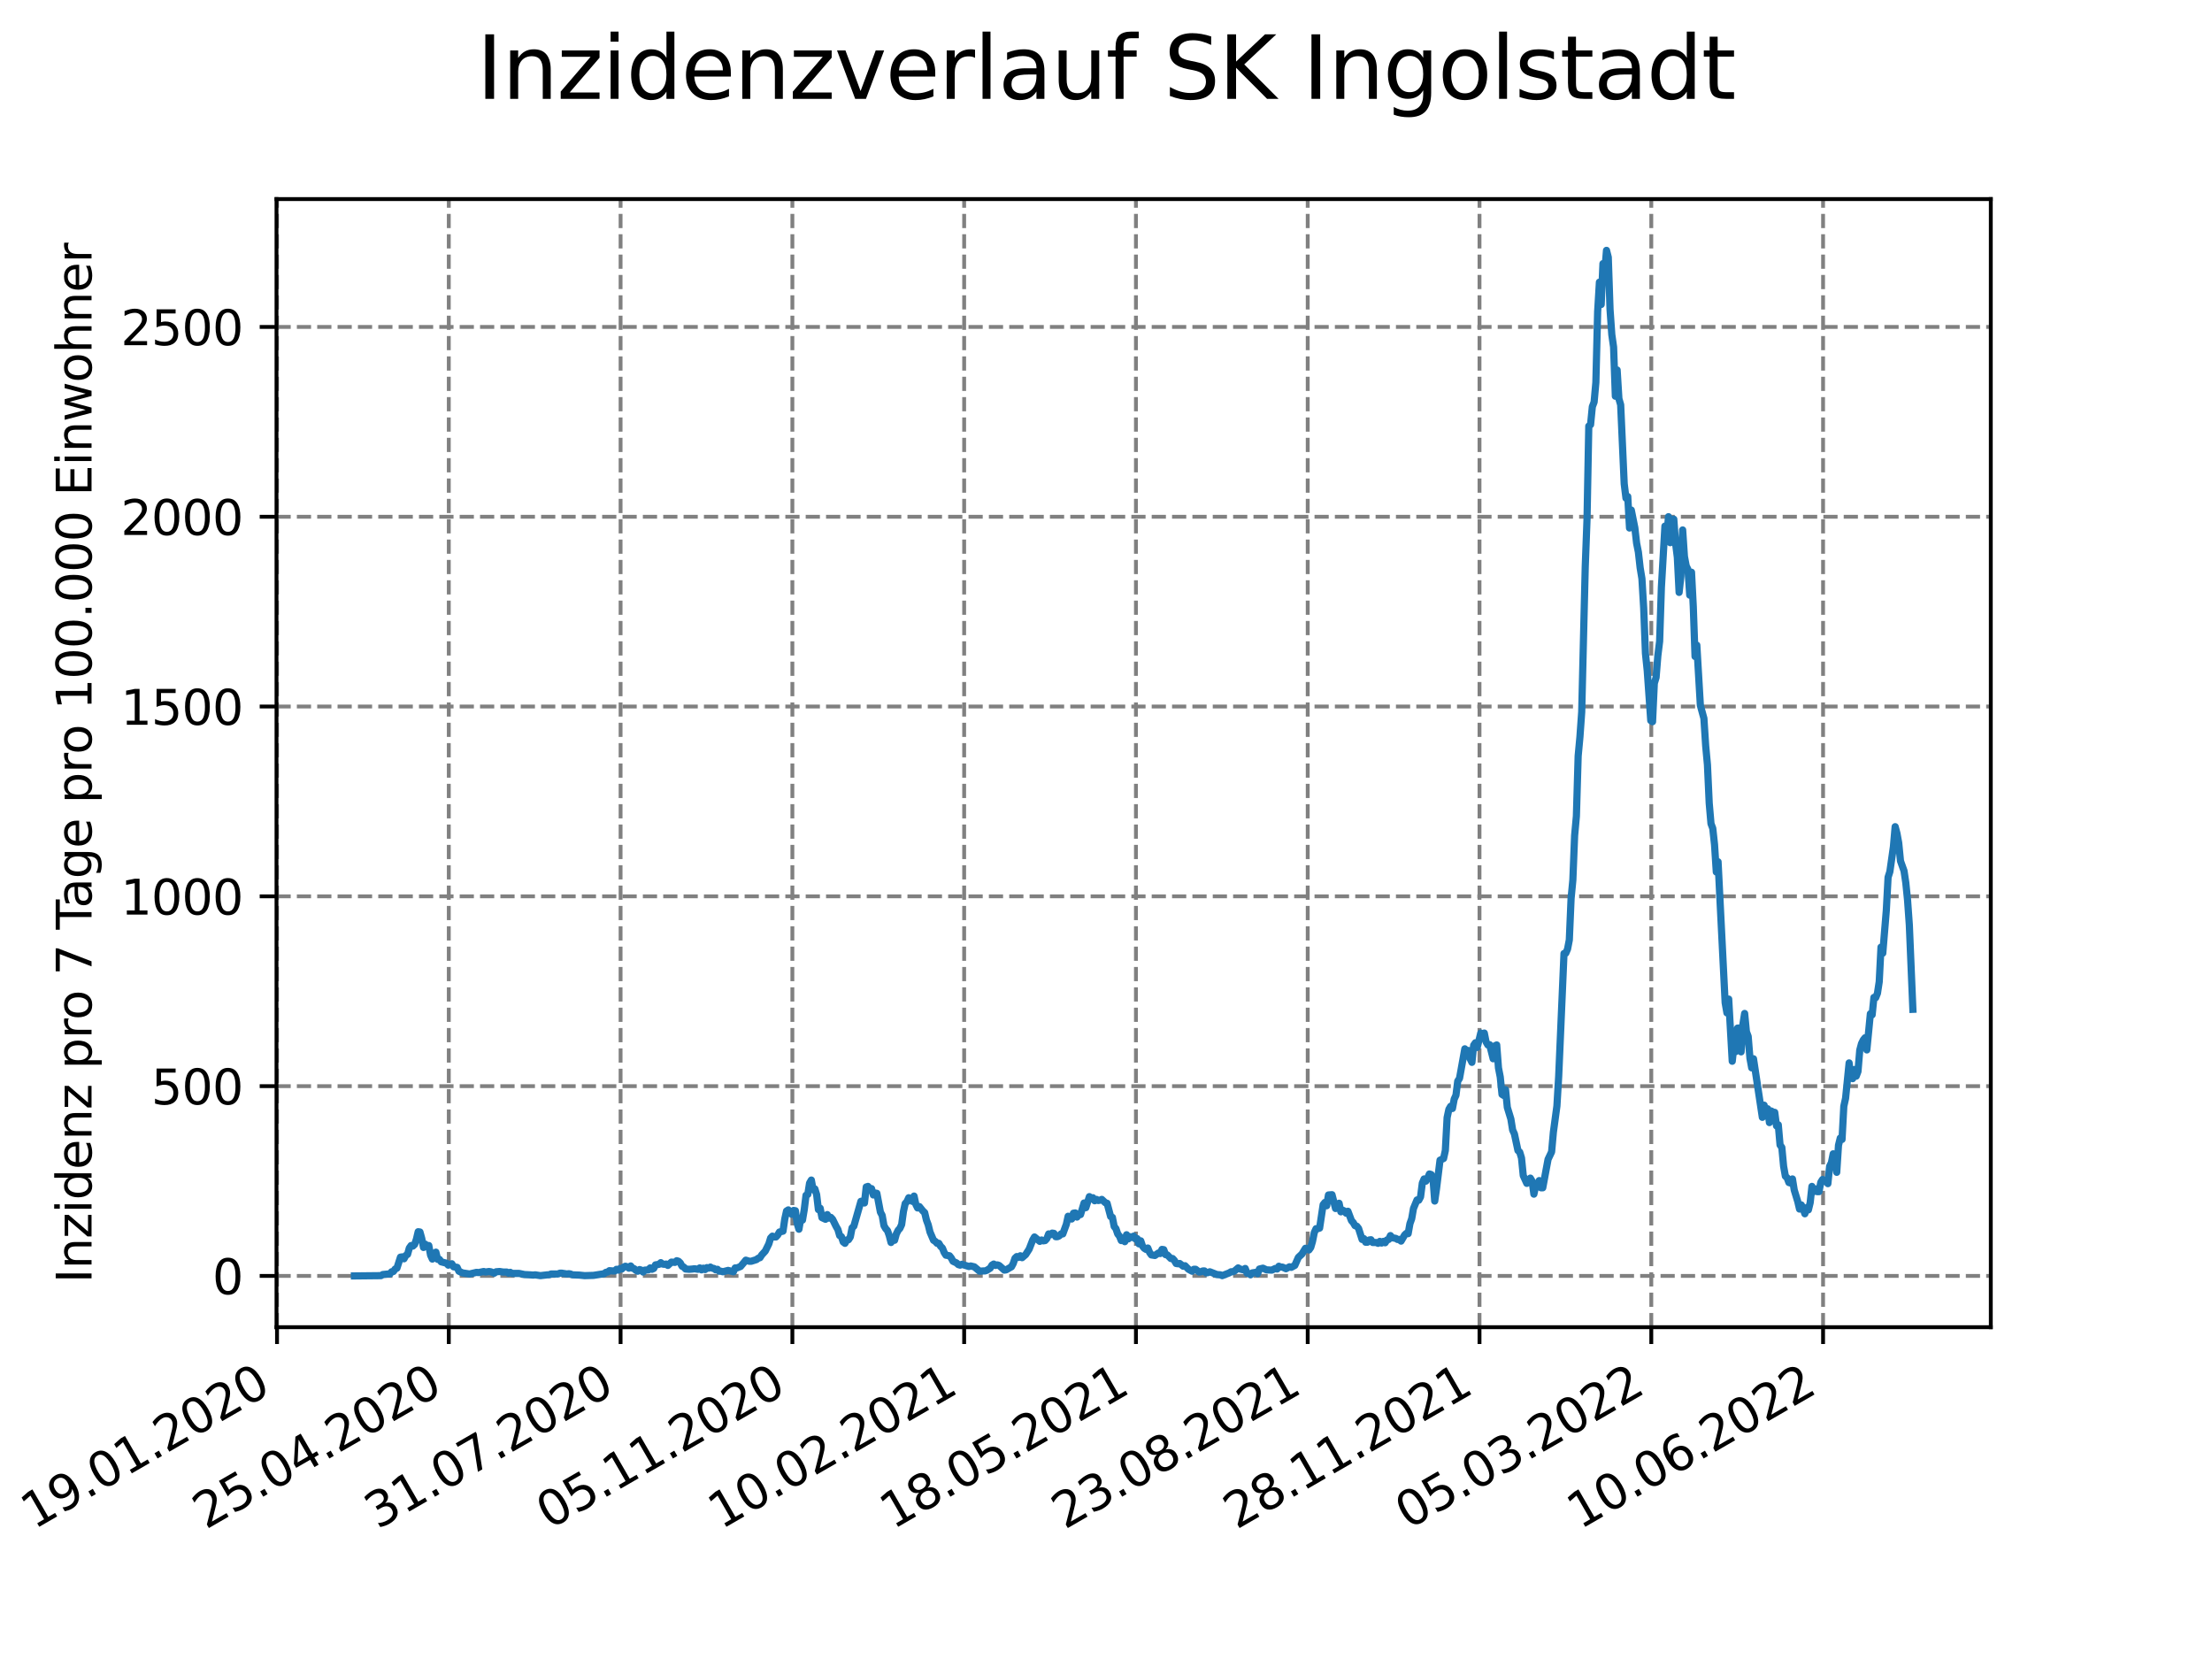 <?xml version="1.0" encoding="utf-8" standalone="no"?>
<!DOCTYPE svg PUBLIC "-//W3C//DTD SVG 1.1//EN"
  "http://www.w3.org/Graphics/SVG/1.1/DTD/svg11.dtd">
<svg xmlns:xlink="http://www.w3.org/1999/xlink" width="460.8pt" height="345.6pt" viewBox="0 0 460.8 345.6" xmlns="http://www.w3.org/2000/svg" version="1.1">
 <defs>
  <style type="text/css">*{stroke-linejoin: round; stroke-linecap: butt}</style>
 </defs>
 <g id="figure_1">
  <g id="patch_1">
   <path d="M 0 345.6 
L 460.8 345.6 
L 460.8 0 
L 0 0 
z
" style="fill: #ffffff"/>
  </g>
  <g id="axes_1">
   <g id="patch_2">
    <path d="M 57.6 276.48 
L 414.72 276.48 
L 414.72 41.472 
L 57.6 41.472 
z
" style="fill: #ffffff"/>
   </g>
   <g id="matplotlib.axis_1">
    <g id="xtick_1">
     <g id="line2d_1">
      <path d="M 57.708 276.48 
L 57.708 41.472 
" clip-path="url(#p250036bef3)" style="fill: none; stroke-dasharray: 2.96,1.28; stroke-dashoffset: 0; stroke: #808080; stroke-width: 0.8"/>
     </g>
     <g id="line2d_2">
      <defs>
       <path id="m1ee41779fa" d="M 0 0 
L 0 3.5 
" style="stroke: #000000; stroke-width: 0.8"/>
      </defs>
      <g>
       <use xlink:href="#m1ee41779fa" x="57.708" y="276.48" style="stroke: #000000; stroke-width: 0.8"/>
      </g>
     </g>
     <g id="text_1">
      <!-- 19.01.2020 -->
      <g transform="translate(7.082 318.689)rotate(-30)scale(0.1 -0.1)">
       <defs>
        <path id="DejaVuSans-31" d="M 794 531 
L 1825 531 
L 1825 4091 
L 703 3866 
L 703 4441 
L 1819 4666 
L 2450 4666 
L 2450 531 
L 3481 531 
L 3481 0 
L 794 0 
L 794 531 
z
" transform="scale(0.016)"/>
        <path id="DejaVuSans-39" d="M 703 97 
L 703 672 
Q 941 559 1184 500 
Q 1428 441 1663 441 
Q 2288 441 2617 861 
Q 2947 1281 2994 2138 
Q 2813 1869 2534 1725 
Q 2256 1581 1919 1581 
Q 1219 1581 811 2004 
Q 403 2428 403 3163 
Q 403 3881 828 4315 
Q 1253 4750 1959 4750 
Q 2769 4750 3195 4129 
Q 3622 3509 3622 2328 
Q 3622 1225 3098 567 
Q 2575 -91 1691 -91 
Q 1453 -91 1209 -44 
Q 966 3 703 97 
z
M 1959 2075 
Q 2384 2075 2632 2365 
Q 2881 2656 2881 3163 
Q 2881 3666 2632 3958 
Q 2384 4250 1959 4250 
Q 1534 4250 1286 3958 
Q 1038 3666 1038 3163 
Q 1038 2656 1286 2365 
Q 1534 2075 1959 2075 
z
" transform="scale(0.016)"/>
        <path id="DejaVuSans-2e" d="M 684 794 
L 1344 794 
L 1344 0 
L 684 0 
L 684 794 
z
" transform="scale(0.016)"/>
        <path id="DejaVuSans-30" d="M 2034 4250 
Q 1547 4250 1301 3770 
Q 1056 3291 1056 2328 
Q 1056 1369 1301 889 
Q 1547 409 2034 409 
Q 2525 409 2770 889 
Q 3016 1369 3016 2328 
Q 3016 3291 2770 3770 
Q 2525 4250 2034 4250 
z
M 2034 4750 
Q 2819 4750 3233 4129 
Q 3647 3509 3647 2328 
Q 3647 1150 3233 529 
Q 2819 -91 2034 -91 
Q 1250 -91 836 529 
Q 422 1150 422 2328 
Q 422 3509 836 4129 
Q 1250 4750 2034 4750 
z
" transform="scale(0.016)"/>
        <path id="DejaVuSans-32" d="M 1228 531 
L 3431 531 
L 3431 0 
L 469 0 
L 469 531 
Q 828 903 1448 1529 
Q 2069 2156 2228 2338 
Q 2531 2678 2651 2914 
Q 2772 3150 2772 3378 
Q 2772 3750 2511 3984 
Q 2250 4219 1831 4219 
Q 1534 4219 1204 4116 
Q 875 4013 500 3803 
L 500 4441 
Q 881 4594 1212 4672 
Q 1544 4750 1819 4750 
Q 2544 4750 2975 4387 
Q 3406 4025 3406 3419 
Q 3406 3131 3298 2873 
Q 3191 2616 2906 2266 
Q 2828 2175 2409 1742 
Q 1991 1309 1228 531 
z
" transform="scale(0.016)"/>
       </defs>
       <use xlink:href="#DejaVuSans-31"/>
       <use xlink:href="#DejaVuSans-39" x="63.623"/>
       <use xlink:href="#DejaVuSans-2e" x="127.246"/>
       <use xlink:href="#DejaVuSans-30" x="159.033"/>
       <use xlink:href="#DejaVuSans-31" x="222.656"/>
       <use xlink:href="#DejaVuSans-2e" x="286.279"/>
       <use xlink:href="#DejaVuSans-32" x="318.066"/>
       <use xlink:href="#DejaVuSans-30" x="381.689"/>
       <use xlink:href="#DejaVuSans-32" x="445.312"/>
       <use xlink:href="#DejaVuSans-30" x="508.936"/>
      </g>
     </g>
    </g>
    <g id="xtick_2">
     <g id="line2d_3">
      <path d="M 93.493 276.48 
L 93.493 41.472 
" clip-path="url(#p250036bef3)" style="fill: none; stroke-dasharray: 2.96,1.28; stroke-dashoffset: 0; stroke: #808080; stroke-width: 0.8"/>
     </g>
     <g id="line2d_4">
      <g>
       <use xlink:href="#m1ee41779fa" x="93.493" y="276.48" style="stroke: #000000; stroke-width: 0.8"/>
      </g>
     </g>
     <g id="text_2">
      <!-- 25.04.2020 -->
      <g transform="translate(42.868 318.689)rotate(-30)scale(0.1 -0.1)">
       <defs>
        <path id="DejaVuSans-35" d="M 691 4666 
L 3169 4666 
L 3169 4134 
L 1269 4134 
L 1269 2991 
Q 1406 3038 1543 3061 
Q 1681 3084 1819 3084 
Q 2600 3084 3056 2656 
Q 3513 2228 3513 1497 
Q 3513 744 3044 326 
Q 2575 -91 1722 -91 
Q 1428 -91 1123 -41 
Q 819 9 494 109 
L 494 744 
Q 775 591 1075 516 
Q 1375 441 1709 441 
Q 2250 441 2565 725 
Q 2881 1009 2881 1497 
Q 2881 1984 2565 2268 
Q 2250 2553 1709 2553 
Q 1456 2553 1204 2497 
Q 953 2441 691 2322 
L 691 4666 
z
" transform="scale(0.016)"/>
        <path id="DejaVuSans-34" d="M 2419 4116 
L 825 1625 
L 2419 1625 
L 2419 4116 
z
M 2253 4666 
L 3047 4666 
L 3047 1625 
L 3713 1625 
L 3713 1100 
L 3047 1100 
L 3047 0 
L 2419 0 
L 2419 1100 
L 313 1100 
L 313 1709 
L 2253 4666 
z
" transform="scale(0.016)"/>
       </defs>
       <use xlink:href="#DejaVuSans-32"/>
       <use xlink:href="#DejaVuSans-35" x="63.623"/>
       <use xlink:href="#DejaVuSans-2e" x="127.246"/>
       <use xlink:href="#DejaVuSans-30" x="159.033"/>
       <use xlink:href="#DejaVuSans-34" x="222.656"/>
       <use xlink:href="#DejaVuSans-2e" x="286.279"/>
       <use xlink:href="#DejaVuSans-32" x="318.066"/>
       <use xlink:href="#DejaVuSans-30" x="381.689"/>
       <use xlink:href="#DejaVuSans-32" x="445.312"/>
       <use xlink:href="#DejaVuSans-30" x="508.936"/>
      </g>
     </g>
    </g>
    <g id="xtick_3">
     <g id="line2d_5">
      <path d="M 129.279 276.48 
L 129.279 41.472 
" clip-path="url(#p250036bef3)" style="fill: none; stroke-dasharray: 2.96,1.28; stroke-dashoffset: 0; stroke: #808080; stroke-width: 0.8"/>
     </g>
     <g id="line2d_6">
      <g>
       <use xlink:href="#m1ee41779fa" x="129.279" y="276.48" style="stroke: #000000; stroke-width: 0.8"/>
      </g>
     </g>
     <g id="text_3">
      <!-- 31.07.2020 -->
      <g transform="translate(78.654 318.689)rotate(-30)scale(0.1 -0.1)">
       <defs>
        <path id="DejaVuSans-33" d="M 2597 2516 
Q 3050 2419 3304 2112 
Q 3559 1806 3559 1356 
Q 3559 666 3084 287 
Q 2609 -91 1734 -91 
Q 1441 -91 1130 -33 
Q 819 25 488 141 
L 488 750 
Q 750 597 1062 519 
Q 1375 441 1716 441 
Q 2309 441 2620 675 
Q 2931 909 2931 1356 
Q 2931 1769 2642 2001 
Q 2353 2234 1838 2234 
L 1294 2234 
L 1294 2753 
L 1863 2753 
Q 2328 2753 2575 2939 
Q 2822 3125 2822 3475 
Q 2822 3834 2567 4026 
Q 2313 4219 1838 4219 
Q 1578 4219 1281 4162 
Q 984 4106 628 3988 
L 628 4550 
Q 988 4650 1302 4700 
Q 1616 4750 1894 4750 
Q 2613 4750 3031 4423 
Q 3450 4097 3450 3541 
Q 3450 3153 3228 2886 
Q 3006 2619 2597 2516 
z
" transform="scale(0.016)"/>
        <path id="DejaVuSans-37" d="M 525 4666 
L 3525 4666 
L 3525 4397 
L 1831 0 
L 1172 0 
L 2766 4134 
L 525 4134 
L 525 4666 
z
" transform="scale(0.016)"/>
       </defs>
       <use xlink:href="#DejaVuSans-33"/>
       <use xlink:href="#DejaVuSans-31" x="63.623"/>
       <use xlink:href="#DejaVuSans-2e" x="127.246"/>
       <use xlink:href="#DejaVuSans-30" x="159.033"/>
       <use xlink:href="#DejaVuSans-37" x="222.656"/>
       <use xlink:href="#DejaVuSans-2e" x="286.279"/>
       <use xlink:href="#DejaVuSans-32" x="318.066"/>
       <use xlink:href="#DejaVuSans-30" x="381.689"/>
       <use xlink:href="#DejaVuSans-32" x="445.312"/>
       <use xlink:href="#DejaVuSans-30" x="508.936"/>
      </g>
     </g>
    </g>
    <g id="xtick_4">
     <g id="line2d_7">
      <path d="M 165.065 276.48 
L 165.065 41.472 
" clip-path="url(#p250036bef3)" style="fill: none; stroke-dasharray: 2.96,1.28; stroke-dashoffset: 0; stroke: #808080; stroke-width: 0.8"/>
     </g>
     <g id="line2d_8">
      <g>
       <use xlink:href="#m1ee41779fa" x="165.065" y="276.48" style="stroke: #000000; stroke-width: 0.8"/>
      </g>
     </g>
     <g id="text_4">
      <!-- 05.11.2020 -->
      <g transform="translate(114.44 318.689)rotate(-30)scale(0.1 -0.1)">
       <use xlink:href="#DejaVuSans-30"/>
       <use xlink:href="#DejaVuSans-35" x="63.623"/>
       <use xlink:href="#DejaVuSans-2e" x="127.246"/>
       <use xlink:href="#DejaVuSans-31" x="159.033"/>
       <use xlink:href="#DejaVuSans-31" x="222.656"/>
       <use xlink:href="#DejaVuSans-2e" x="286.279"/>
       <use xlink:href="#DejaVuSans-32" x="318.066"/>
       <use xlink:href="#DejaVuSans-30" x="381.689"/>
       <use xlink:href="#DejaVuSans-32" x="445.312"/>
       <use xlink:href="#DejaVuSans-30" x="508.936"/>
      </g>
     </g>
    </g>
    <g id="xtick_5">
     <g id="line2d_9">
      <path d="M 200.851 276.48 
L 200.851 41.472 
" clip-path="url(#p250036bef3)" style="fill: none; stroke-dasharray: 2.96,1.28; stroke-dashoffset: 0; stroke: #808080; stroke-width: 0.8"/>
     </g>
     <g id="line2d_10">
      <g>
       <use xlink:href="#m1ee41779fa" x="200.851" y="276.48" style="stroke: #000000; stroke-width: 0.8"/>
      </g>
     </g>
     <g id="text_5">
      <!-- 10.02.2021 -->
      <g transform="translate(150.226 318.689)rotate(-30)scale(0.1 -0.1)">
       <use xlink:href="#DejaVuSans-31"/>
       <use xlink:href="#DejaVuSans-30" x="63.623"/>
       <use xlink:href="#DejaVuSans-2e" x="127.246"/>
       <use xlink:href="#DejaVuSans-30" x="159.033"/>
       <use xlink:href="#DejaVuSans-32" x="222.656"/>
       <use xlink:href="#DejaVuSans-2e" x="286.279"/>
       <use xlink:href="#DejaVuSans-32" x="318.066"/>
       <use xlink:href="#DejaVuSans-30" x="381.689"/>
       <use xlink:href="#DejaVuSans-32" x="445.312"/>
       <use xlink:href="#DejaVuSans-31" x="508.936"/>
      </g>
     </g>
    </g>
    <g id="xtick_6">
     <g id="line2d_11">
      <path d="M 236.637 276.48 
L 236.637 41.472 
" clip-path="url(#p250036bef3)" style="fill: none; stroke-dasharray: 2.96,1.28; stroke-dashoffset: 0; stroke: #808080; stroke-width: 0.8"/>
     </g>
     <g id="line2d_12">
      <g>
       <use xlink:href="#m1ee41779fa" x="236.637" y="276.48" style="stroke: #000000; stroke-width: 0.8"/>
      </g>
     </g>
     <g id="text_6">
      <!-- 18.05.2021 -->
      <g transform="translate(186.011 318.689)rotate(-30)scale(0.1 -0.1)">
       <defs>
        <path id="DejaVuSans-38" d="M 2034 2216 
Q 1584 2216 1326 1975 
Q 1069 1734 1069 1313 
Q 1069 891 1326 650 
Q 1584 409 2034 409 
Q 2484 409 2743 651 
Q 3003 894 3003 1313 
Q 3003 1734 2745 1975 
Q 2488 2216 2034 2216 
z
M 1403 2484 
Q 997 2584 770 2862 
Q 544 3141 544 3541 
Q 544 4100 942 4425 
Q 1341 4750 2034 4750 
Q 2731 4750 3128 4425 
Q 3525 4100 3525 3541 
Q 3525 3141 3298 2862 
Q 3072 2584 2669 2484 
Q 3125 2378 3379 2068 
Q 3634 1759 3634 1313 
Q 3634 634 3220 271 
Q 2806 -91 2034 -91 
Q 1263 -91 848 271 
Q 434 634 434 1313 
Q 434 1759 690 2068 
Q 947 2378 1403 2484 
z
M 1172 3481 
Q 1172 3119 1398 2916 
Q 1625 2713 2034 2713 
Q 2441 2713 2670 2916 
Q 2900 3119 2900 3481 
Q 2900 3844 2670 4047 
Q 2441 4250 2034 4250 
Q 1625 4250 1398 4047 
Q 1172 3844 1172 3481 
z
" transform="scale(0.016)"/>
       </defs>
       <use xlink:href="#DejaVuSans-31"/>
       <use xlink:href="#DejaVuSans-38" x="63.623"/>
       <use xlink:href="#DejaVuSans-2e" x="127.246"/>
       <use xlink:href="#DejaVuSans-30" x="159.033"/>
       <use xlink:href="#DejaVuSans-35" x="222.656"/>
       <use xlink:href="#DejaVuSans-2e" x="286.279"/>
       <use xlink:href="#DejaVuSans-32" x="318.066"/>
       <use xlink:href="#DejaVuSans-30" x="381.689"/>
       <use xlink:href="#DejaVuSans-32" x="445.312"/>
       <use xlink:href="#DejaVuSans-31" x="508.936"/>
      </g>
     </g>
    </g>
    <g id="xtick_7">
     <g id="line2d_13">
      <path d="M 272.422 276.48 
L 272.422 41.472 
" clip-path="url(#p250036bef3)" style="fill: none; stroke-dasharray: 2.96,1.28; stroke-dashoffset: 0; stroke: #808080; stroke-width: 0.8"/>
     </g>
     <g id="line2d_14">
      <g>
       <use xlink:href="#m1ee41779fa" x="272.422" y="276.48" style="stroke: #000000; stroke-width: 0.8"/>
      </g>
     </g>
     <g id="text_7">
      <!-- 23.08.2021 -->
      <g transform="translate(221.797 318.689)rotate(-30)scale(0.1 -0.1)">
       <use xlink:href="#DejaVuSans-32"/>
       <use xlink:href="#DejaVuSans-33" x="63.623"/>
       <use xlink:href="#DejaVuSans-2e" x="127.246"/>
       <use xlink:href="#DejaVuSans-30" x="159.033"/>
       <use xlink:href="#DejaVuSans-38" x="222.656"/>
       <use xlink:href="#DejaVuSans-2e" x="286.279"/>
       <use xlink:href="#DejaVuSans-32" x="318.066"/>
       <use xlink:href="#DejaVuSans-30" x="381.689"/>
       <use xlink:href="#DejaVuSans-32" x="445.312"/>
       <use xlink:href="#DejaVuSans-31" x="508.936"/>
      </g>
     </g>
    </g>
    <g id="xtick_8">
     <g id="line2d_15">
      <path d="M 308.208 276.48 
L 308.208 41.472 
" clip-path="url(#p250036bef3)" style="fill: none; stroke-dasharray: 2.96,1.28; stroke-dashoffset: 0; stroke: #808080; stroke-width: 0.8"/>
     </g>
     <g id="line2d_16">
      <g>
       <use xlink:href="#m1ee41779fa" x="308.208" y="276.48" style="stroke: #000000; stroke-width: 0.8"/>
      </g>
     </g>
     <g id="text_8">
      <!-- 28.11.2021 -->
      <g transform="translate(257.583 318.689)rotate(-30)scale(0.1 -0.1)">
       <use xlink:href="#DejaVuSans-32"/>
       <use xlink:href="#DejaVuSans-38" x="63.623"/>
       <use xlink:href="#DejaVuSans-2e" x="127.246"/>
       <use xlink:href="#DejaVuSans-31" x="159.033"/>
       <use xlink:href="#DejaVuSans-31" x="222.656"/>
       <use xlink:href="#DejaVuSans-2e" x="286.279"/>
       <use xlink:href="#DejaVuSans-32" x="318.066"/>
       <use xlink:href="#DejaVuSans-30" x="381.689"/>
       <use xlink:href="#DejaVuSans-32" x="445.312"/>
       <use xlink:href="#DejaVuSans-31" x="508.936"/>
      </g>
     </g>
    </g>
    <g id="xtick_9">
     <g id="line2d_17">
      <path d="M 343.994 276.48 
L 343.994 41.472 
" clip-path="url(#p250036bef3)" style="fill: none; stroke-dasharray: 2.96,1.28; stroke-dashoffset: 0; stroke: #808080; stroke-width: 0.8"/>
     </g>
     <g id="line2d_18">
      <g>
       <use xlink:href="#m1ee41779fa" x="343.994" y="276.48" style="stroke: #000000; stroke-width: 0.8"/>
      </g>
     </g>
     <g id="text_9">
      <!-- 05.03.2022 -->
      <g transform="translate(293.369 318.689)rotate(-30)scale(0.1 -0.1)">
       <use xlink:href="#DejaVuSans-30"/>
       <use xlink:href="#DejaVuSans-35" x="63.623"/>
       <use xlink:href="#DejaVuSans-2e" x="127.246"/>
       <use xlink:href="#DejaVuSans-30" x="159.033"/>
       <use xlink:href="#DejaVuSans-33" x="222.656"/>
       <use xlink:href="#DejaVuSans-2e" x="286.279"/>
       <use xlink:href="#DejaVuSans-32" x="318.066"/>
       <use xlink:href="#DejaVuSans-30" x="381.689"/>
       <use xlink:href="#DejaVuSans-32" x="445.312"/>
       <use xlink:href="#DejaVuSans-32" x="508.936"/>
      </g>
     </g>
    </g>
    <g id="xtick_10">
     <g id="line2d_19">
      <path d="M 379.78 276.48 
L 379.78 41.472 
" clip-path="url(#p250036bef3)" style="fill: none; stroke-dasharray: 2.96,1.28; stroke-dashoffset: 0; stroke: #808080; stroke-width: 0.8"/>
     </g>
     <g id="line2d_20">
      <g>
       <use xlink:href="#m1ee41779fa" x="379.78" y="276.48" style="stroke: #000000; stroke-width: 0.8"/>
      </g>
     </g>
     <g id="text_10">
      <!-- 10.06.2022 -->
      <g transform="translate(329.154 318.689)rotate(-30)scale(0.1 -0.1)">
       <defs>
        <path id="DejaVuSans-36" d="M 2113 2584 
Q 1688 2584 1439 2293 
Q 1191 2003 1191 1497 
Q 1191 994 1439 701 
Q 1688 409 2113 409 
Q 2538 409 2786 701 
Q 3034 994 3034 1497 
Q 3034 2003 2786 2293 
Q 2538 2584 2113 2584 
z
M 3366 4563 
L 3366 3988 
Q 3128 4100 2886 4159 
Q 2644 4219 2406 4219 
Q 1781 4219 1451 3797 
Q 1122 3375 1075 2522 
Q 1259 2794 1537 2939 
Q 1816 3084 2150 3084 
Q 2853 3084 3261 2657 
Q 3669 2231 3669 1497 
Q 3669 778 3244 343 
Q 2819 -91 2113 -91 
Q 1303 -91 875 529 
Q 447 1150 447 2328 
Q 447 3434 972 4092 
Q 1497 4750 2381 4750 
Q 2619 4750 2861 4703 
Q 3103 4656 3366 4563 
z
" transform="scale(0.016)"/>
       </defs>
       <use xlink:href="#DejaVuSans-31"/>
       <use xlink:href="#DejaVuSans-30" x="63.623"/>
       <use xlink:href="#DejaVuSans-2e" x="127.246"/>
       <use xlink:href="#DejaVuSans-30" x="159.033"/>
       <use xlink:href="#DejaVuSans-36" x="222.656"/>
       <use xlink:href="#DejaVuSans-2e" x="286.279"/>
       <use xlink:href="#DejaVuSans-32" x="318.066"/>
       <use xlink:href="#DejaVuSans-30" x="381.689"/>
       <use xlink:href="#DejaVuSans-32" x="445.312"/>
       <use xlink:href="#DejaVuSans-32" x="508.936"/>
      </g>
     </g>
    </g>
   </g>
   <g id="matplotlib.axis_2">
    <g id="ytick_1">
     <g id="line2d_21">
      <path d="M 57.6 265.798 
L 414.72 265.798 
" clip-path="url(#p250036bef3)" style="fill: none; stroke-dasharray: 2.96,1.28; stroke-dashoffset: 0; stroke: #808080; stroke-width: 0.8"/>
     </g>
     <g id="line2d_22">
      <defs>
       <path id="m4727bf3525" d="M 0 0 
L -3.5 0 
" style="stroke: #000000; stroke-width: 0.8"/>
      </defs>
      <g>
       <use xlink:href="#m4727bf3525" x="57.6" y="265.798" style="stroke: #000000; stroke-width: 0.8"/>
      </g>
     </g>
     <g id="text_11">
      <!-- 0 -->
      <g transform="translate(44.237 269.597)scale(0.1 -0.1)">
       <use xlink:href="#DejaVuSans-30"/>
      </g>
     </g>
    </g>
    <g id="ytick_2">
     <g id="line2d_23">
      <path d="M 57.6 226.26 
L 414.72 226.26 
" clip-path="url(#p250036bef3)" style="fill: none; stroke-dasharray: 2.96,1.28; stroke-dashoffset: 0; stroke: #808080; stroke-width: 0.8"/>
     </g>
     <g id="line2d_24">
      <g>
       <use xlink:href="#m4727bf3525" x="57.6" y="226.26" style="stroke: #000000; stroke-width: 0.8"/>
      </g>
     </g>
     <g id="text_12">
      <!-- 500 -->
      <g transform="translate(31.512 230.059)scale(0.1 -0.1)">
       <use xlink:href="#DejaVuSans-35"/>
       <use xlink:href="#DejaVuSans-30" x="63.623"/>
       <use xlink:href="#DejaVuSans-30" x="127.246"/>
      </g>
     </g>
    </g>
    <g id="ytick_3">
     <g id="line2d_25">
      <path d="M 57.6 186.722 
L 414.72 186.722 
" clip-path="url(#p250036bef3)" style="fill: none; stroke-dasharray: 2.96,1.28; stroke-dashoffset: 0; stroke: #808080; stroke-width: 0.8"/>
     </g>
     <g id="line2d_26">
      <g>
       <use xlink:href="#m4727bf3525" x="57.6" y="186.722" style="stroke: #000000; stroke-width: 0.8"/>
      </g>
     </g>
     <g id="text_13">
      <!-- 1000 -->
      <g transform="translate(25.15 190.521)scale(0.1 -0.1)">
       <use xlink:href="#DejaVuSans-31"/>
       <use xlink:href="#DejaVuSans-30" x="63.623"/>
       <use xlink:href="#DejaVuSans-30" x="127.246"/>
       <use xlink:href="#DejaVuSans-30" x="190.869"/>
      </g>
     </g>
    </g>
    <g id="ytick_4">
     <g id="line2d_27">
      <path d="M 57.6 147.184 
L 414.72 147.184 
" clip-path="url(#p250036bef3)" style="fill: none; stroke-dasharray: 2.96,1.28; stroke-dashoffset: 0; stroke: #808080; stroke-width: 0.8"/>
     </g>
     <g id="line2d_28">
      <g>
       <use xlink:href="#m4727bf3525" x="57.6" y="147.184" style="stroke: #000000; stroke-width: 0.8"/>
      </g>
     </g>
     <g id="text_14">
      <!-- 1500 -->
      <g transform="translate(25.15 150.983)scale(0.1 -0.1)">
       <use xlink:href="#DejaVuSans-31"/>
       <use xlink:href="#DejaVuSans-35" x="63.623"/>
       <use xlink:href="#DejaVuSans-30" x="127.246"/>
       <use xlink:href="#DejaVuSans-30" x="190.869"/>
      </g>
     </g>
    </g>
    <g id="ytick_5">
     <g id="line2d_29">
      <path d="M 57.6 107.646 
L 414.72 107.646 
" clip-path="url(#p250036bef3)" style="fill: none; stroke-dasharray: 2.96,1.28; stroke-dashoffset: 0; stroke: #808080; stroke-width: 0.8"/>
     </g>
     <g id="line2d_30">
      <g>
       <use xlink:href="#m4727bf3525" x="57.6" y="107.646" style="stroke: #000000; stroke-width: 0.8"/>
      </g>
     </g>
     <g id="text_15">
      <!-- 2000 -->
      <g transform="translate(25.15 111.445)scale(0.1 -0.1)">
       <use xlink:href="#DejaVuSans-32"/>
       <use xlink:href="#DejaVuSans-30" x="63.623"/>
       <use xlink:href="#DejaVuSans-30" x="127.246"/>
       <use xlink:href="#DejaVuSans-30" x="190.869"/>
      </g>
     </g>
    </g>
    <g id="ytick_6">
     <g id="line2d_31">
      <path d="M 57.6 68.108 
L 414.72 68.108 
" clip-path="url(#p250036bef3)" style="fill: none; stroke-dasharray: 2.96,1.28; stroke-dashoffset: 0; stroke: #808080; stroke-width: 0.8"/>
     </g>
     <g id="line2d_32">
      <g>
       <use xlink:href="#m4727bf3525" x="57.6" y="68.108" style="stroke: #000000; stroke-width: 0.8"/>
      </g>
     </g>
     <g id="text_16">
      <!-- 2500 -->
      <g transform="translate(25.15 71.908)scale(0.1 -0.1)">
       <use xlink:href="#DejaVuSans-32"/>
       <use xlink:href="#DejaVuSans-35" x="63.623"/>
       <use xlink:href="#DejaVuSans-30" x="127.246"/>
       <use xlink:href="#DejaVuSans-30" x="190.869"/>
      </g>
     </g>
    </g>
    <g id="text_17">
     <!-- Inzidenz pro 7 Tage pro 100.000 Einwohner -->
     <g transform="translate(19.07 267.301)rotate(-90)scale(0.1 -0.1)">
      <defs>
       <path id="DejaVuSans-49" d="M 628 4666 
L 1259 4666 
L 1259 0 
L 628 0 
L 628 4666 
z
" transform="scale(0.016)"/>
       <path id="DejaVuSans-6e" d="M 3513 2113 
L 3513 0 
L 2938 0 
L 2938 2094 
Q 2938 2591 2744 2837 
Q 2550 3084 2163 3084 
Q 1697 3084 1428 2787 
Q 1159 2491 1159 1978 
L 1159 0 
L 581 0 
L 581 3500 
L 1159 3500 
L 1159 2956 
Q 1366 3272 1645 3428 
Q 1925 3584 2291 3584 
Q 2894 3584 3203 3211 
Q 3513 2838 3513 2113 
z
" transform="scale(0.016)"/>
       <path id="DejaVuSans-7a" d="M 353 3500 
L 3084 3500 
L 3084 2975 
L 922 459 
L 3084 459 
L 3084 0 
L 275 0 
L 275 525 
L 2438 3041 
L 353 3041 
L 353 3500 
z
" transform="scale(0.016)"/>
       <path id="DejaVuSans-69" d="M 603 3500 
L 1178 3500 
L 1178 0 
L 603 0 
L 603 3500 
z
M 603 4863 
L 1178 4863 
L 1178 4134 
L 603 4134 
L 603 4863 
z
" transform="scale(0.016)"/>
       <path id="DejaVuSans-64" d="M 2906 2969 
L 2906 4863 
L 3481 4863 
L 3481 0 
L 2906 0 
L 2906 525 
Q 2725 213 2448 61 
Q 2172 -91 1784 -91 
Q 1150 -91 751 415 
Q 353 922 353 1747 
Q 353 2572 751 3078 
Q 1150 3584 1784 3584 
Q 2172 3584 2448 3432 
Q 2725 3281 2906 2969 
z
M 947 1747 
Q 947 1113 1208 752 
Q 1469 391 1925 391 
Q 2381 391 2643 752 
Q 2906 1113 2906 1747 
Q 2906 2381 2643 2742 
Q 2381 3103 1925 3103 
Q 1469 3103 1208 2742 
Q 947 2381 947 1747 
z
" transform="scale(0.016)"/>
       <path id="DejaVuSans-65" d="M 3597 1894 
L 3597 1613 
L 953 1613 
Q 991 1019 1311 708 
Q 1631 397 2203 397 
Q 2534 397 2845 478 
Q 3156 559 3463 722 
L 3463 178 
Q 3153 47 2828 -22 
Q 2503 -91 2169 -91 
Q 1331 -91 842 396 
Q 353 884 353 1716 
Q 353 2575 817 3079 
Q 1281 3584 2069 3584 
Q 2775 3584 3186 3129 
Q 3597 2675 3597 1894 
z
M 3022 2063 
Q 3016 2534 2758 2815 
Q 2500 3097 2075 3097 
Q 1594 3097 1305 2825 
Q 1016 2553 972 2059 
L 3022 2063 
z
" transform="scale(0.016)"/>
       <path id="DejaVuSans-20" transform="scale(0.016)"/>
       <path id="DejaVuSans-70" d="M 1159 525 
L 1159 -1331 
L 581 -1331 
L 581 3500 
L 1159 3500 
L 1159 2969 
Q 1341 3281 1617 3432 
Q 1894 3584 2278 3584 
Q 2916 3584 3314 3078 
Q 3713 2572 3713 1747 
Q 3713 922 3314 415 
Q 2916 -91 2278 -91 
Q 1894 -91 1617 61 
Q 1341 213 1159 525 
z
M 3116 1747 
Q 3116 2381 2855 2742 
Q 2594 3103 2138 3103 
Q 1681 3103 1420 2742 
Q 1159 2381 1159 1747 
Q 1159 1113 1420 752 
Q 1681 391 2138 391 
Q 2594 391 2855 752 
Q 3116 1113 3116 1747 
z
" transform="scale(0.016)"/>
       <path id="DejaVuSans-72" d="M 2631 2963 
Q 2534 3019 2420 3045 
Q 2306 3072 2169 3072 
Q 1681 3072 1420 2755 
Q 1159 2438 1159 1844 
L 1159 0 
L 581 0 
L 581 3500 
L 1159 3500 
L 1159 2956 
Q 1341 3275 1631 3429 
Q 1922 3584 2338 3584 
Q 2397 3584 2469 3576 
Q 2541 3569 2628 3553 
L 2631 2963 
z
" transform="scale(0.016)"/>
       <path id="DejaVuSans-6f" d="M 1959 3097 
Q 1497 3097 1228 2736 
Q 959 2375 959 1747 
Q 959 1119 1226 758 
Q 1494 397 1959 397 
Q 2419 397 2687 759 
Q 2956 1122 2956 1747 
Q 2956 2369 2687 2733 
Q 2419 3097 1959 3097 
z
M 1959 3584 
Q 2709 3584 3137 3096 
Q 3566 2609 3566 1747 
Q 3566 888 3137 398 
Q 2709 -91 1959 -91 
Q 1206 -91 779 398 
Q 353 888 353 1747 
Q 353 2609 779 3096 
Q 1206 3584 1959 3584 
z
" transform="scale(0.016)"/>
       <path id="DejaVuSans-54" d="M -19 4666 
L 3928 4666 
L 3928 4134 
L 2272 4134 
L 2272 0 
L 1638 0 
L 1638 4134 
L -19 4134 
L -19 4666 
z
" transform="scale(0.016)"/>
       <path id="DejaVuSans-61" d="M 2194 1759 
Q 1497 1759 1228 1600 
Q 959 1441 959 1056 
Q 959 750 1161 570 
Q 1363 391 1709 391 
Q 2188 391 2477 730 
Q 2766 1069 2766 1631 
L 2766 1759 
L 2194 1759 
z
M 3341 1997 
L 3341 0 
L 2766 0 
L 2766 531 
Q 2569 213 2275 61 
Q 1981 -91 1556 -91 
Q 1019 -91 701 211 
Q 384 513 384 1019 
Q 384 1609 779 1909 
Q 1175 2209 1959 2209 
L 2766 2209 
L 2766 2266 
Q 2766 2663 2505 2880 
Q 2244 3097 1772 3097 
Q 1472 3097 1187 3025 
Q 903 2953 641 2809 
L 641 3341 
Q 956 3463 1253 3523 
Q 1550 3584 1831 3584 
Q 2591 3584 2966 3190 
Q 3341 2797 3341 1997 
z
" transform="scale(0.016)"/>
       <path id="DejaVuSans-67" d="M 2906 1791 
Q 2906 2416 2648 2759 
Q 2391 3103 1925 3103 
Q 1463 3103 1205 2759 
Q 947 2416 947 1791 
Q 947 1169 1205 825 
Q 1463 481 1925 481 
Q 2391 481 2648 825 
Q 2906 1169 2906 1791 
z
M 3481 434 
Q 3481 -459 3084 -895 
Q 2688 -1331 1869 -1331 
Q 1566 -1331 1297 -1286 
Q 1028 -1241 775 -1147 
L 775 -588 
Q 1028 -725 1275 -790 
Q 1522 -856 1778 -856 
Q 2344 -856 2625 -561 
Q 2906 -266 2906 331 
L 2906 616 
Q 2728 306 2450 153 
Q 2172 0 1784 0 
Q 1141 0 747 490 
Q 353 981 353 1791 
Q 353 2603 747 3093 
Q 1141 3584 1784 3584 
Q 2172 3584 2450 3431 
Q 2728 3278 2906 2969 
L 2906 3500 
L 3481 3500 
L 3481 434 
z
" transform="scale(0.016)"/>
       <path id="DejaVuSans-45" d="M 628 4666 
L 3578 4666 
L 3578 4134 
L 1259 4134 
L 1259 2753 
L 3481 2753 
L 3481 2222 
L 1259 2222 
L 1259 531 
L 3634 531 
L 3634 0 
L 628 0 
L 628 4666 
z
" transform="scale(0.016)"/>
       <path id="DejaVuSans-77" d="M 269 3500 
L 844 3500 
L 1563 769 
L 2278 3500 
L 2956 3500 
L 3675 769 
L 4391 3500 
L 4966 3500 
L 4050 0 
L 3372 0 
L 2619 2869 
L 1863 0 
L 1184 0 
L 269 3500 
z
" transform="scale(0.016)"/>
       <path id="DejaVuSans-68" d="M 3513 2113 
L 3513 0 
L 2938 0 
L 2938 2094 
Q 2938 2591 2744 2837 
Q 2550 3084 2163 3084 
Q 1697 3084 1428 2787 
Q 1159 2491 1159 1978 
L 1159 0 
L 581 0 
L 581 4863 
L 1159 4863 
L 1159 2956 
Q 1366 3272 1645 3428 
Q 1925 3584 2291 3584 
Q 2894 3584 3203 3211 
Q 3513 2838 3513 2113 
z
" transform="scale(0.016)"/>
      </defs>
      <use xlink:href="#DejaVuSans-49"/>
      <use xlink:href="#DejaVuSans-6e" x="29.492"/>
      <use xlink:href="#DejaVuSans-7a" x="92.871"/>
      <use xlink:href="#DejaVuSans-69" x="145.361"/>
      <use xlink:href="#DejaVuSans-64" x="173.145"/>
      <use xlink:href="#DejaVuSans-65" x="236.621"/>
      <use xlink:href="#DejaVuSans-6e" x="298.145"/>
      <use xlink:href="#DejaVuSans-7a" x="361.523"/>
      <use xlink:href="#DejaVuSans-20" x="414.014"/>
      <use xlink:href="#DejaVuSans-70" x="445.801"/>
      <use xlink:href="#DejaVuSans-72" x="509.277"/>
      <use xlink:href="#DejaVuSans-6f" x="548.141"/>
      <use xlink:href="#DejaVuSans-20" x="609.322"/>
      <use xlink:href="#DejaVuSans-37" x="641.109"/>
      <use xlink:href="#DejaVuSans-20" x="704.732"/>
      <use xlink:href="#DejaVuSans-54" x="736.52"/>
      <use xlink:href="#DejaVuSans-61" x="781.104"/>
      <use xlink:href="#DejaVuSans-67" x="842.383"/>
      <use xlink:href="#DejaVuSans-65" x="905.859"/>
      <use xlink:href="#DejaVuSans-20" x="967.383"/>
      <use xlink:href="#DejaVuSans-70" x="999.17"/>
      <use xlink:href="#DejaVuSans-72" x="1062.646"/>
      <use xlink:href="#DejaVuSans-6f" x="1101.51"/>
      <use xlink:href="#DejaVuSans-20" x="1162.691"/>
      <use xlink:href="#DejaVuSans-31" x="1194.479"/>
      <use xlink:href="#DejaVuSans-30" x="1258.102"/>
      <use xlink:href="#DejaVuSans-30" x="1321.725"/>
      <use xlink:href="#DejaVuSans-2e" x="1385.348"/>
      <use xlink:href="#DejaVuSans-30" x="1417.135"/>
      <use xlink:href="#DejaVuSans-30" x="1480.758"/>
      <use xlink:href="#DejaVuSans-30" x="1544.381"/>
      <use xlink:href="#DejaVuSans-20" x="1608.004"/>
      <use xlink:href="#DejaVuSans-45" x="1639.791"/>
      <use xlink:href="#DejaVuSans-69" x="1702.975"/>
      <use xlink:href="#DejaVuSans-6e" x="1730.758"/>
      <use xlink:href="#DejaVuSans-77" x="1794.137"/>
      <use xlink:href="#DejaVuSans-6f" x="1875.924"/>
      <use xlink:href="#DejaVuSans-68" x="1937.105"/>
      <use xlink:href="#DejaVuSans-6e" x="2000.484"/>
      <use xlink:href="#DejaVuSans-65" x="2063.863"/>
      <use xlink:href="#DejaVuSans-72" x="2125.387"/>
     </g>
    </g>
   </g>
   <g id="line2d_33">
    <path d="M 73.833 265.798 
L 79.367 265.74 
L 79.736 265.51 
L 80.842 265.395 
L 81.211 265.395 
L 81.58 264.934 
L 81.949 264.877 
L 82.318 264.359 
L 82.687 264.186 
L 83.425 261.884 
L 83.794 261.827 
L 84.163 262.229 
L 84.532 261.539 
L 84.9 261.309 
L 85.269 259.985 
L 85.638 259.467 
L 86.007 259.582 
L 86.376 259.237 
L 86.745 258.143 
L 87.114 256.589 
L 87.483 256.647 
L 87.852 257.97 
L 88.221 259.87 
L 88.59 259.179 
L 88.959 259.582 
L 89.328 259.467 
L 89.697 261.481 
L 90.065 262.287 
L 90.803 260.848 
L 91.172 262.345 
L 91.541 262.345 
L 91.91 262.863 
L 93.017 263.15 
L 93.386 263.553 
L 94.124 263.265 
L 94.493 263.899 
L 95.23 264.014 
L 95.599 264.819 
L 96.337 265.165 
L 97.075 265.28 
L 97.813 265.395 
L 99.289 265.05 
L 99.658 265.107 
L 100.764 264.877 
L 101.133 264.992 
L 101.871 264.877 
L 102.24 264.934 
L 102.978 265.222 
L 103.347 264.934 
L 104.085 264.877 
L 104.822 264.992 
L 105.56 264.992 
L 105.929 265.222 
L 106.298 265.05 
L 106.667 265.28 
L 108.143 265.28 
L 109.25 265.51 
L 110.356 265.568 
L 111.094 265.625 
L 111.463 265.568 
L 112.201 265.683 
L 112.57 265.74 
L 114.046 265.568 
L 114.415 265.568 
L 114.783 265.395 
L 116.259 265.395 
L 116.628 265.222 
L 116.997 265.222 
L 117.735 265.337 
L 118.104 265.395 
L 118.473 265.337 
L 118.842 265.395 
L 119.211 265.568 
L 120.686 265.625 
L 121.793 265.74 
L 123.638 265.683 
L 124.376 265.568 
L 125.851 265.337 
L 126.22 265.05 
L 126.589 264.992 
L 126.958 264.704 
L 127.696 264.762 
L 128.065 264.762 
L 128.434 264.417 
L 128.803 264.589 
L 129.172 264.244 
L 129.54 264.359 
L 129.909 263.956 
L 130.278 263.783 
L 130.647 263.899 
L 131.016 264.186 
L 131.385 263.726 
L 131.754 264.186 
L 132.123 264.301 
L 132.492 264.647 
L 132.861 264.819 
L 133.23 264.474 
L 133.599 264.589 
L 133.968 264.992 
L 134.337 264.589 
L 135.074 264.532 
L 135.443 264.129 
L 135.812 264.417 
L 136.181 264.244 
L 136.55 263.496 
L 137.288 263.381 
L 137.657 263.035 
L 138.026 263.323 
L 138.395 263.381 
L 138.764 263.323 
L 139.133 263.611 
L 139.87 262.92 
L 140.608 262.978 
L 140.977 262.632 
L 141.346 262.747 
L 141.715 263.093 
L 142.084 263.783 
L 142.453 263.956 
L 142.822 264.359 
L 143.56 264.417 
L 144.298 264.359 
L 144.666 264.301 
L 145.404 264.417 
L 145.773 264.129 
L 146.142 264.532 
L 146.511 264.186 
L 146.88 264.474 
L 147.249 264.071 
L 147.618 264.186 
L 147.987 263.956 
L 148.356 264.186 
L 148.725 264.244 
L 149.094 264.532 
L 149.462 264.417 
L 149.831 264.819 
L 150.2 264.819 
L 150.569 264.934 
L 151.676 264.647 
L 152.783 264.934 
L 153.152 264.129 
L 153.521 264.129 
L 154.259 263.841 
L 154.996 262.978 
L 155.365 262.517 
L 156.103 262.747 
L 156.472 262.747 
L 157.579 262.402 
L 157.948 262.114 
L 158.317 261.999 
L 158.686 261.424 
L 159.423 260.618 
L 160.161 259.121 
L 160.53 257.913 
L 160.899 257.51 
L 161.268 257.683 
L 161.637 257.683 
L 162.006 257.28 
L 162.375 256.647 
L 163.113 256.474 
L 163.482 253.942 
L 163.851 252.272 
L 164.22 252.042 
L 164.588 252.618 
L 164.957 252.963 
L 165.326 252.157 
L 165.695 252.215 
L 166.064 254.862 
L 166.433 256.071 
L 166.802 253.884 
L 167.171 254.172 
L 167.54 251.985 
L 167.909 248.992 
L 168.278 248.819 
L 168.647 246.459 
L 169.016 245.826 
L 169.384 247.841 
L 169.753 247.668 
L 170.122 248.877 
L 170.491 251.985 
L 170.86 251.697 
L 171.229 253.654 
L 171.967 253.999 
L 172.336 253.021 
L 172.705 253.769 
L 173.074 253.596 
L 173.443 253.999 
L 174.18 255.495 
L 174.549 256.129 
L 174.918 257.395 
L 175.287 257.625 
L 175.656 258.719 
L 176.025 259.006 
L 176.394 258.316 
L 176.763 258.258 
L 177.132 257.683 
L 177.501 255.783 
L 177.87 255.438 
L 179.345 250.258 
L 179.714 250.2 
L 180.083 250.603 
L 180.452 247.265 
L 180.821 247.15 
L 181.19 247.668 
L 181.559 247.61 
L 181.928 248.934 
L 182.297 248.531 
L 182.666 248.589 
L 183.404 252.503 
L 183.773 253.193 
L 184.141 255.323 
L 184.51 255.956 
L 184.879 256.359 
L 185.248 257.395 
L 185.617 258.834 
L 185.986 258.258 
L 186.355 258.373 
L 186.724 257.049 
L 187.093 256.301 
L 187.462 255.898 
L 187.831 255.093 
L 188.2 252.388 
L 188.569 250.718 
L 188.938 250.316 
L 189.306 249.51 
L 189.675 249.798 
L 190.044 250.258 
L 190.413 249.164 
L 190.782 250.891 
L 191.151 251.639 
L 191.52 251.352 
L 192.258 252.272 
L 192.627 252.618 
L 192.996 254.172 
L 193.365 255.15 
L 193.734 256.647 
L 194.471 258.373 
L 194.84 258.603 
L 195.209 259.006 
L 195.578 259.006 
L 195.947 259.639 
L 196.316 259.985 
L 196.685 260.906 
L 197.054 261.481 
L 197.792 261.596 
L 198.161 262.057 
L 198.53 262.747 
L 199.267 263.093 
L 199.636 263.438 
L 200.005 263.553 
L 200.374 263.381 
L 201.85 263.841 
L 202.219 263.726 
L 202.957 263.899 
L 204.063 264.819 
L 204.801 264.762 
L 205.17 264.762 
L 205.539 264.647 
L 206.277 264.186 
L 206.646 263.553 
L 207.015 263.323 
L 207.384 263.611 
L 207.753 263.496 
L 208.122 263.611 
L 209.228 264.589 
L 209.597 264.532 
L 210.704 263.899 
L 211.073 263.208 
L 211.442 262.114 
L 211.811 261.769 
L 212.18 261.942 
L 212.549 261.596 
L 212.918 261.999 
L 213.656 261.366 
L 214.393 260.215 
L 215.131 258.316 
L 215.5 257.683 
L 216.607 258.603 
L 216.976 258.316 
L 217.345 258.488 
L 217.714 258.431 
L 218.083 258.028 
L 218.452 257.049 
L 218.82 257.222 
L 219.189 256.877 
L 219.558 256.934 
L 219.927 257.625 
L 220.296 257.625 
L 220.665 257.452 
L 221.034 257.049 
L 221.403 257.049 
L 222.141 255.035 
L 222.51 253.366 
L 222.879 253.769 
L 223.248 253.942 
L 223.617 252.733 
L 223.985 252.675 
L 224.354 253.539 
L 224.723 252.963 
L 225.092 253.021 
L 225.83 250.603 
L 226.199 251.582 
L 226.937 249.28 
L 227.306 249.74 
L 227.675 249.51 
L 228.044 250.143 
L 228.413 249.855 
L 228.781 250.085 
L 229.15 250.028 
L 229.519 249.855 
L 230.257 250.546 
L 230.626 250.661 
L 231.364 253.424 
L 231.733 253.596 
L 232.102 255.495 
L 232.471 255.956 
L 232.84 257.049 
L 233.209 257.51 
L 233.578 258.431 
L 233.946 257.913 
L 234.315 258.661 
L 234.684 257.222 
L 235.053 258.085 
L 235.422 257.625 
L 235.791 257.798 
L 236.16 257.51 
L 236.529 258.085 
L 236.898 258.028 
L 237.267 259.121 
L 237.636 258.488 
L 238.005 259.582 
L 238.374 260.042 
L 238.742 260.273 
L 239.111 259.985 
L 239.48 260.906 
L 239.849 261.424 
L 240.587 261.539 
L 241.325 261.021 
L 241.694 261.136 
L 242.063 260.273 
L 242.432 260.33 
L 242.801 261.366 
L 243.17 261.424 
L 243.907 262.172 
L 244.276 262.172 
L 244.645 262.575 
L 245.014 263.208 
L 245.383 263.265 
L 245.752 263.208 
L 246.49 263.783 
L 246.859 263.668 
L 247.597 264.417 
L 248.335 264.819 
L 248.703 264.417 
L 249.072 264.417 
L 249.81 264.992 
L 250.179 264.934 
L 250.548 264.762 
L 250.917 264.762 
L 251.286 265.165 
L 251.655 265.107 
L 252.024 264.934 
L 253.5 265.51 
L 254.237 265.568 
L 254.606 265.74 
L 256.082 265.165 
L 256.451 264.934 
L 256.82 264.934 
L 257.189 264.762 
L 257.927 264.129 
L 258.296 264.359 
L 259.033 264.532 
L 259.402 264.244 
L 259.771 265.222 
L 260.14 265.28 
L 260.509 265.568 
L 260.878 265.165 
L 261.616 265.05 
L 261.985 265.337 
L 262.354 264.359 
L 263.092 264.186 
L 263.829 264.532 
L 264.936 264.589 
L 265.674 264.244 
L 266.043 264.359 
L 266.412 263.783 
L 266.781 263.956 
L 267.15 263.956 
L 267.888 264.301 
L 268.625 263.899 
L 268.994 264.014 
L 269.732 263.611 
L 270.47 261.942 
L 271.208 261.251 
L 271.946 260.042 
L 272.315 260.1 
L 272.684 260.388 
L 273.053 259.87 
L 273.421 258.603 
L 273.79 256.762 
L 274.159 255.956 
L 274.528 255.956 
L 274.897 255.841 
L 275.635 250.949 
L 276.004 250.488 
L 276.373 251.179 
L 276.742 248.934 
L 277.48 248.877 
L 278.218 251.754 
L 278.586 251.064 
L 278.955 250.661 
L 279.324 252.445 
L 279.693 252.1 
L 280.062 252.272 
L 280.431 252.733 
L 280.8 252.33 
L 281.538 254.287 
L 281.907 254.69 
L 282.276 255.323 
L 282.645 255.438 
L 283.014 255.898 
L 283.751 258.201 
L 284.12 258.028 
L 284.489 258.776 
L 284.858 258.776 
L 285.227 258.316 
L 285.596 258.258 
L 285.965 258.834 
L 286.703 258.834 
L 287.072 259.006 
L 287.441 258.603 
L 287.81 258.949 
L 288.179 258.603 
L 288.547 258.891 
L 288.916 258.316 
L 289.285 258.201 
L 289.654 257.395 
L 290.023 257.855 
L 290.761 257.97 
L 291.13 258.201 
L 291.499 258.201 
L 291.868 258.546 
L 292.606 257.28 
L 292.975 256.934 
L 293.343 256.992 
L 293.712 254.92 
L 294.081 253.884 
L 294.45 251.754 
L 295.188 249.97 
L 295.557 250.028 
L 295.926 249.337 
L 296.295 246.459 
L 296.664 245.596 
L 297.033 246.057 
L 297.402 245.423 
L 297.771 244.56 
L 298.14 244.675 
L 298.508 245.366 
L 298.877 250.2 
L 299.246 247.668 
L 299.984 241.682 
L 300.722 241.337 
L 301.091 239.668 
L 301.46 232.819 
L 301.829 231.092 
L 302.198 230.459 
L 302.567 230.92 
L 302.936 228.963 
L 303.304 228.157 
L 303.673 225.222 
L 304.042 224.646 
L 305.149 218.488 
L 305.518 219.178 
L 305.887 218.833 
L 306.256 220.56 
L 306.625 221.308 
L 306.994 217.74 
L 307.363 217.222 
L 307.732 218.2 
L 308.469 215.207 
L 308.838 215.84 
L 309.207 215.207 
L 309.576 217.049 
L 309.945 217.682 
L 310.314 217.624 
L 311.052 220.56 
L 311.421 217.855 
L 311.79 217.682 
L 312.159 222.459 
L 312.528 224.358 
L 312.897 227.984 
L 313.265 228.214 
L 313.634 227.006 
L 314.003 230.689 
L 314.741 233.107 
L 315.11 235.409 
L 315.479 236.215 
L 316.217 239.668 
L 316.586 240.013 
L 316.955 241.222 
L 317.324 244.905 
L 318.061 246.517 
L 318.43 245.769 
L 318.799 245.423 
L 319.168 246.057 
L 319.537 248.762 
L 319.906 247.092 
L 320.275 246.805 
L 320.644 245.941 
L 321.013 247.438 
L 321.382 247.438 
L 322.489 241.51 
L 323.226 239.956 
L 323.595 235.869 
L 324.333 230.402 
L 324.702 224.243 
L 325.809 198.631 
L 326.178 198.574 
L 326.547 197.71 
L 326.916 195.811 
L 327.285 187.178 
L 327.654 183.322 
L 328.022 174.055 
L 328.391 170.027 
L 328.76 157.48 
L 329.129 153.508 
L 329.498 148.328 
L 330.236 118.054 
L 330.605 108.155 
L 330.974 88.759 
L 331.343 88.471 
L 331.712 84.73 
L 332.081 83.752 
L 332.45 79.665 
L 332.819 64.931 
L 333.187 58.773 
L 333.556 63.435 
L 333.925 54.917 
L 334.294 56.643 
L 334.663 52.154 
L 335.032 53.593 
L 335.401 64.471 
L 335.77 69.708 
L 336.139 72.298 
L 336.508 82.543 
L 336.877 77.075 
L 337.246 83.061 
L 337.615 84.327 
L 338.352 100.788 
L 338.721 103.781 
L 339.09 103.436 
L 339.459 109.997 
L 339.828 106.256 
L 340.566 109.939 
L 340.935 113.162 
L 341.304 115.004 
L 341.673 118.285 
L 342.042 120.529 
L 342.411 126.688 
L 342.78 136.127 
L 343.148 139.695 
L 343.886 150.113 
L 344.255 150.343 
L 344.624 142.343 
L 344.993 141.134 
L 345.362 136.587 
L 345.731 133.594 
L 346.1 122.314 
L 346.838 109.594 
L 347.207 112.069 
L 347.576 107.637 
L 347.944 113.047 
L 348.682 108.155 
L 349.051 113.162 
L 349.42 116.098 
L 349.789 123.407 
L 350.158 120.069 
L 350.527 110.4 
L 350.896 115.925 
L 351.265 117.882 
L 351.634 118.63 
L 352.003 123.983 
L 352.372 119.206 
L 352.74 126.342 
L 353.109 136.76 
L 353.478 134.4 
L 354.216 146.947 
L 354.954 149.652 
L 355.323 155.35 
L 355.692 159.321 
L 356.061 167.321 
L 356.43 171.581 
L 356.799 172.559 
L 357.168 175.955 
L 357.537 181.653 
L 357.905 179.523 
L 359.381 208.876 
L 359.75 211.006 
L 360.119 208.128 
L 360.857 221.078 
L 361.226 217.682 
L 361.595 219.063 
L 361.964 214.171 
L 362.333 214.171 
L 362.701 219.121 
L 363.07 213.423 
L 363.439 211.121 
L 363.808 214.919 
L 364.177 215.898 
L 364.546 220.445 
L 364.915 222.459 
L 365.284 220.56 
L 367.129 232.761 
L 367.498 230.229 
L 367.866 231.956 
L 368.235 230.977 
L 368.604 233.855 
L 368.973 231.438 
L 369.342 231.668 
L 369.711 231.725 
L 370.08 234.546 
L 370.449 234.315 
L 370.818 238.517 
L 371.187 239.035 
L 371.556 242.949 
L 371.925 245.021 
L 372.294 245.366 
L 372.662 246.344 
L 373.031 246.459 
L 373.4 245.596 
L 373.769 247.898 
L 374.507 250.316 
L 374.876 251.87 
L 375.245 251.006 
L 375.614 251.754 
L 375.983 252.848 
L 376.352 251.582 
L 376.721 252.042 
L 377.09 250.546 
L 377.459 247.15 
L 377.827 248.244 
L 378.196 247.668 
L 378.565 248.244 
L 378.934 248.244 
L 379.303 246.287 
L 379.672 245.711 
L 380.041 246.114 
L 380.41 246.057 
L 380.779 246.574 
L 381.148 242.949 
L 381.517 242.2 
L 381.886 240.359 
L 382.255 241.51 
L 382.623 244.215 
L 382.992 238.574 
L 383.361 237.078 
L 383.73 237.366 
L 384.099 230.459 
L 384.468 228.79 
L 385.206 221.423 
L 385.575 224.531 
L 385.944 224.704 
L 386.313 222.804 
L 386.682 224.186 
L 387.051 223.207 
L 387.42 218.775 
L 387.788 217.394 
L 388.157 216.646 
L 388.526 216.186 
L 388.895 218.718 
L 389.633 211.178 
L 390.002 211.408 
L 390.371 207.783 
L 390.74 207.84 
L 391.109 206.919 
L 391.478 204.502 
L 391.847 197.308 
L 392.216 198.574 
L 392.953 189.653 
L 393.322 182.746 
L 393.691 181.595 
L 394.429 176.415 
L 394.798 172.214 
L 395.167 173.595 
L 395.536 175.609 
L 395.905 179.35 
L 396.643 181.422 
L 397.012 183.897 
L 397.38 187.523 
L 397.749 192.703 
L 398.487 210.257 
L 398.487 210.257 
" clip-path="url(#p250036bef3)" style="fill: none; stroke: #1f77b4; stroke-width: 1.5; stroke-linecap: square"/>
   </g>
   <g id="patch_3">
    <path d="M 57.6 276.48 
L 57.6 41.472 
" style="fill: none; stroke: #000000; stroke-width: 0.8; stroke-linejoin: miter; stroke-linecap: square"/>
   </g>
   <g id="patch_4">
    <path d="M 414.72 276.48 
L 414.72 41.472 
" style="fill: none; stroke: #000000; stroke-width: 0.8; stroke-linejoin: miter; stroke-linecap: square"/>
   </g>
   <g id="patch_5">
    <path d="M 57.6 276.48 
L 414.72 276.48 
" style="fill: none; stroke: #000000; stroke-width: 0.8; stroke-linejoin: miter; stroke-linecap: square"/>
   </g>
   <g id="patch_6">
    <path d="M 57.6 41.472 
L 414.72 41.472 
" style="fill: none; stroke: #000000; stroke-width: 0.8; stroke-linejoin: miter; stroke-linecap: square"/>
   </g>
  </g>
  <g id="text_18">
   <!-- Inzidenzverlauf SK Ingolstadt -->
   <g transform="translate(99.297 20.589)scale(0.18 -0.18)">
    <defs>
     <path id="DejaVuSans-76" d="M 191 3500 
L 800 3500 
L 1894 563 
L 2988 3500 
L 3597 3500 
L 2284 0 
L 1503 0 
L 191 3500 
z
" transform="scale(0.016)"/>
     <path id="DejaVuSans-6c" d="M 603 4863 
L 1178 4863 
L 1178 0 
L 603 0 
L 603 4863 
z
" transform="scale(0.016)"/>
     <path id="DejaVuSans-75" d="M 544 1381 
L 544 3500 
L 1119 3500 
L 1119 1403 
Q 1119 906 1312 657 
Q 1506 409 1894 409 
Q 2359 409 2629 706 
Q 2900 1003 2900 1516 
L 2900 3500 
L 3475 3500 
L 3475 0 
L 2900 0 
L 2900 538 
Q 2691 219 2414 64 
Q 2138 -91 1772 -91 
Q 1169 -91 856 284 
Q 544 659 544 1381 
z
M 1991 3584 
L 1991 3584 
z
" transform="scale(0.016)"/>
     <path id="DejaVuSans-66" d="M 2375 4863 
L 2375 4384 
L 1825 4384 
Q 1516 4384 1395 4259 
Q 1275 4134 1275 3809 
L 1275 3500 
L 2222 3500 
L 2222 3053 
L 1275 3053 
L 1275 0 
L 697 0 
L 697 3053 
L 147 3053 
L 147 3500 
L 697 3500 
L 697 3744 
Q 697 4328 969 4595 
Q 1241 4863 1831 4863 
L 2375 4863 
z
" transform="scale(0.016)"/>
     <path id="DejaVuSans-53" d="M 3425 4513 
L 3425 3897 
Q 3066 4069 2747 4153 
Q 2428 4238 2131 4238 
Q 1616 4238 1336 4038 
Q 1056 3838 1056 3469 
Q 1056 3159 1242 3001 
Q 1428 2844 1947 2747 
L 2328 2669 
Q 3034 2534 3370 2195 
Q 3706 1856 3706 1288 
Q 3706 609 3251 259 
Q 2797 -91 1919 -91 
Q 1588 -91 1214 -16 
Q 841 59 441 206 
L 441 856 
Q 825 641 1194 531 
Q 1563 422 1919 422 
Q 2459 422 2753 634 
Q 3047 847 3047 1241 
Q 3047 1584 2836 1778 
Q 2625 1972 2144 2069 
L 1759 2144 
Q 1053 2284 737 2584 
Q 422 2884 422 3419 
Q 422 4038 858 4394 
Q 1294 4750 2059 4750 
Q 2388 4750 2728 4690 
Q 3069 4631 3425 4513 
z
" transform="scale(0.016)"/>
     <path id="DejaVuSans-4b" d="M 628 4666 
L 1259 4666 
L 1259 2694 
L 3353 4666 
L 4166 4666 
L 1850 2491 
L 4331 0 
L 3500 0 
L 1259 2247 
L 1259 0 
L 628 0 
L 628 4666 
z
" transform="scale(0.016)"/>
     <path id="DejaVuSans-73" d="M 2834 3397 
L 2834 2853 
Q 2591 2978 2328 3040 
Q 2066 3103 1784 3103 
Q 1356 3103 1142 2972 
Q 928 2841 928 2578 
Q 928 2378 1081 2264 
Q 1234 2150 1697 2047 
L 1894 2003 
Q 2506 1872 2764 1633 
Q 3022 1394 3022 966 
Q 3022 478 2636 193 
Q 2250 -91 1575 -91 
Q 1294 -91 989 -36 
Q 684 19 347 128 
L 347 722 
Q 666 556 975 473 
Q 1284 391 1588 391 
Q 1994 391 2212 530 
Q 2431 669 2431 922 
Q 2431 1156 2273 1281 
Q 2116 1406 1581 1522 
L 1381 1569 
Q 847 1681 609 1914 
Q 372 2147 372 2553 
Q 372 3047 722 3315 
Q 1072 3584 1716 3584 
Q 2034 3584 2315 3537 
Q 2597 3491 2834 3397 
z
" transform="scale(0.016)"/>
     <path id="DejaVuSans-74" d="M 1172 4494 
L 1172 3500 
L 2356 3500 
L 2356 3053 
L 1172 3053 
L 1172 1153 
Q 1172 725 1289 603 
Q 1406 481 1766 481 
L 2356 481 
L 2356 0 
L 1766 0 
Q 1100 0 847 248 
Q 594 497 594 1153 
L 594 3053 
L 172 3053 
L 172 3500 
L 594 3500 
L 594 4494 
L 1172 4494 
z
" transform="scale(0.016)"/>
    </defs>
    <use xlink:href="#DejaVuSans-49"/>
    <use xlink:href="#DejaVuSans-6e" x="29.492"/>
    <use xlink:href="#DejaVuSans-7a" x="92.871"/>
    <use xlink:href="#DejaVuSans-69" x="145.361"/>
    <use xlink:href="#DejaVuSans-64" x="173.145"/>
    <use xlink:href="#DejaVuSans-65" x="236.621"/>
    <use xlink:href="#DejaVuSans-6e" x="298.145"/>
    <use xlink:href="#DejaVuSans-7a" x="361.523"/>
    <use xlink:href="#DejaVuSans-76" x="414.014"/>
    <use xlink:href="#DejaVuSans-65" x="473.193"/>
    <use xlink:href="#DejaVuSans-72" x="534.717"/>
    <use xlink:href="#DejaVuSans-6c" x="575.83"/>
    <use xlink:href="#DejaVuSans-61" x="603.613"/>
    <use xlink:href="#DejaVuSans-75" x="664.893"/>
    <use xlink:href="#DejaVuSans-66" x="728.271"/>
    <use xlink:href="#DejaVuSans-20" x="763.477"/>
    <use xlink:href="#DejaVuSans-53" x="795.264"/>
    <use xlink:href="#DejaVuSans-4b" x="858.74"/>
    <use xlink:href="#DejaVuSans-20" x="924.316"/>
    <use xlink:href="#DejaVuSans-49" x="956.104"/>
    <use xlink:href="#DejaVuSans-6e" x="985.596"/>
    <use xlink:href="#DejaVuSans-67" x="1048.975"/>
    <use xlink:href="#DejaVuSans-6f" x="1112.451"/>
    <use xlink:href="#DejaVuSans-6c" x="1173.633"/>
    <use xlink:href="#DejaVuSans-73" x="1201.416"/>
    <use xlink:href="#DejaVuSans-74" x="1253.516"/>
    <use xlink:href="#DejaVuSans-61" x="1292.725"/>
    <use xlink:href="#DejaVuSans-64" x="1354.004"/>
    <use xlink:href="#DejaVuSans-74" x="1417.48"/>
   </g>
  </g>
 </g>
 <defs>
  <clipPath id="p250036bef3">
   <rect x="57.6" y="41.472" width="357.12" height="235.008"/>
  </clipPath>
 </defs>
</svg>
